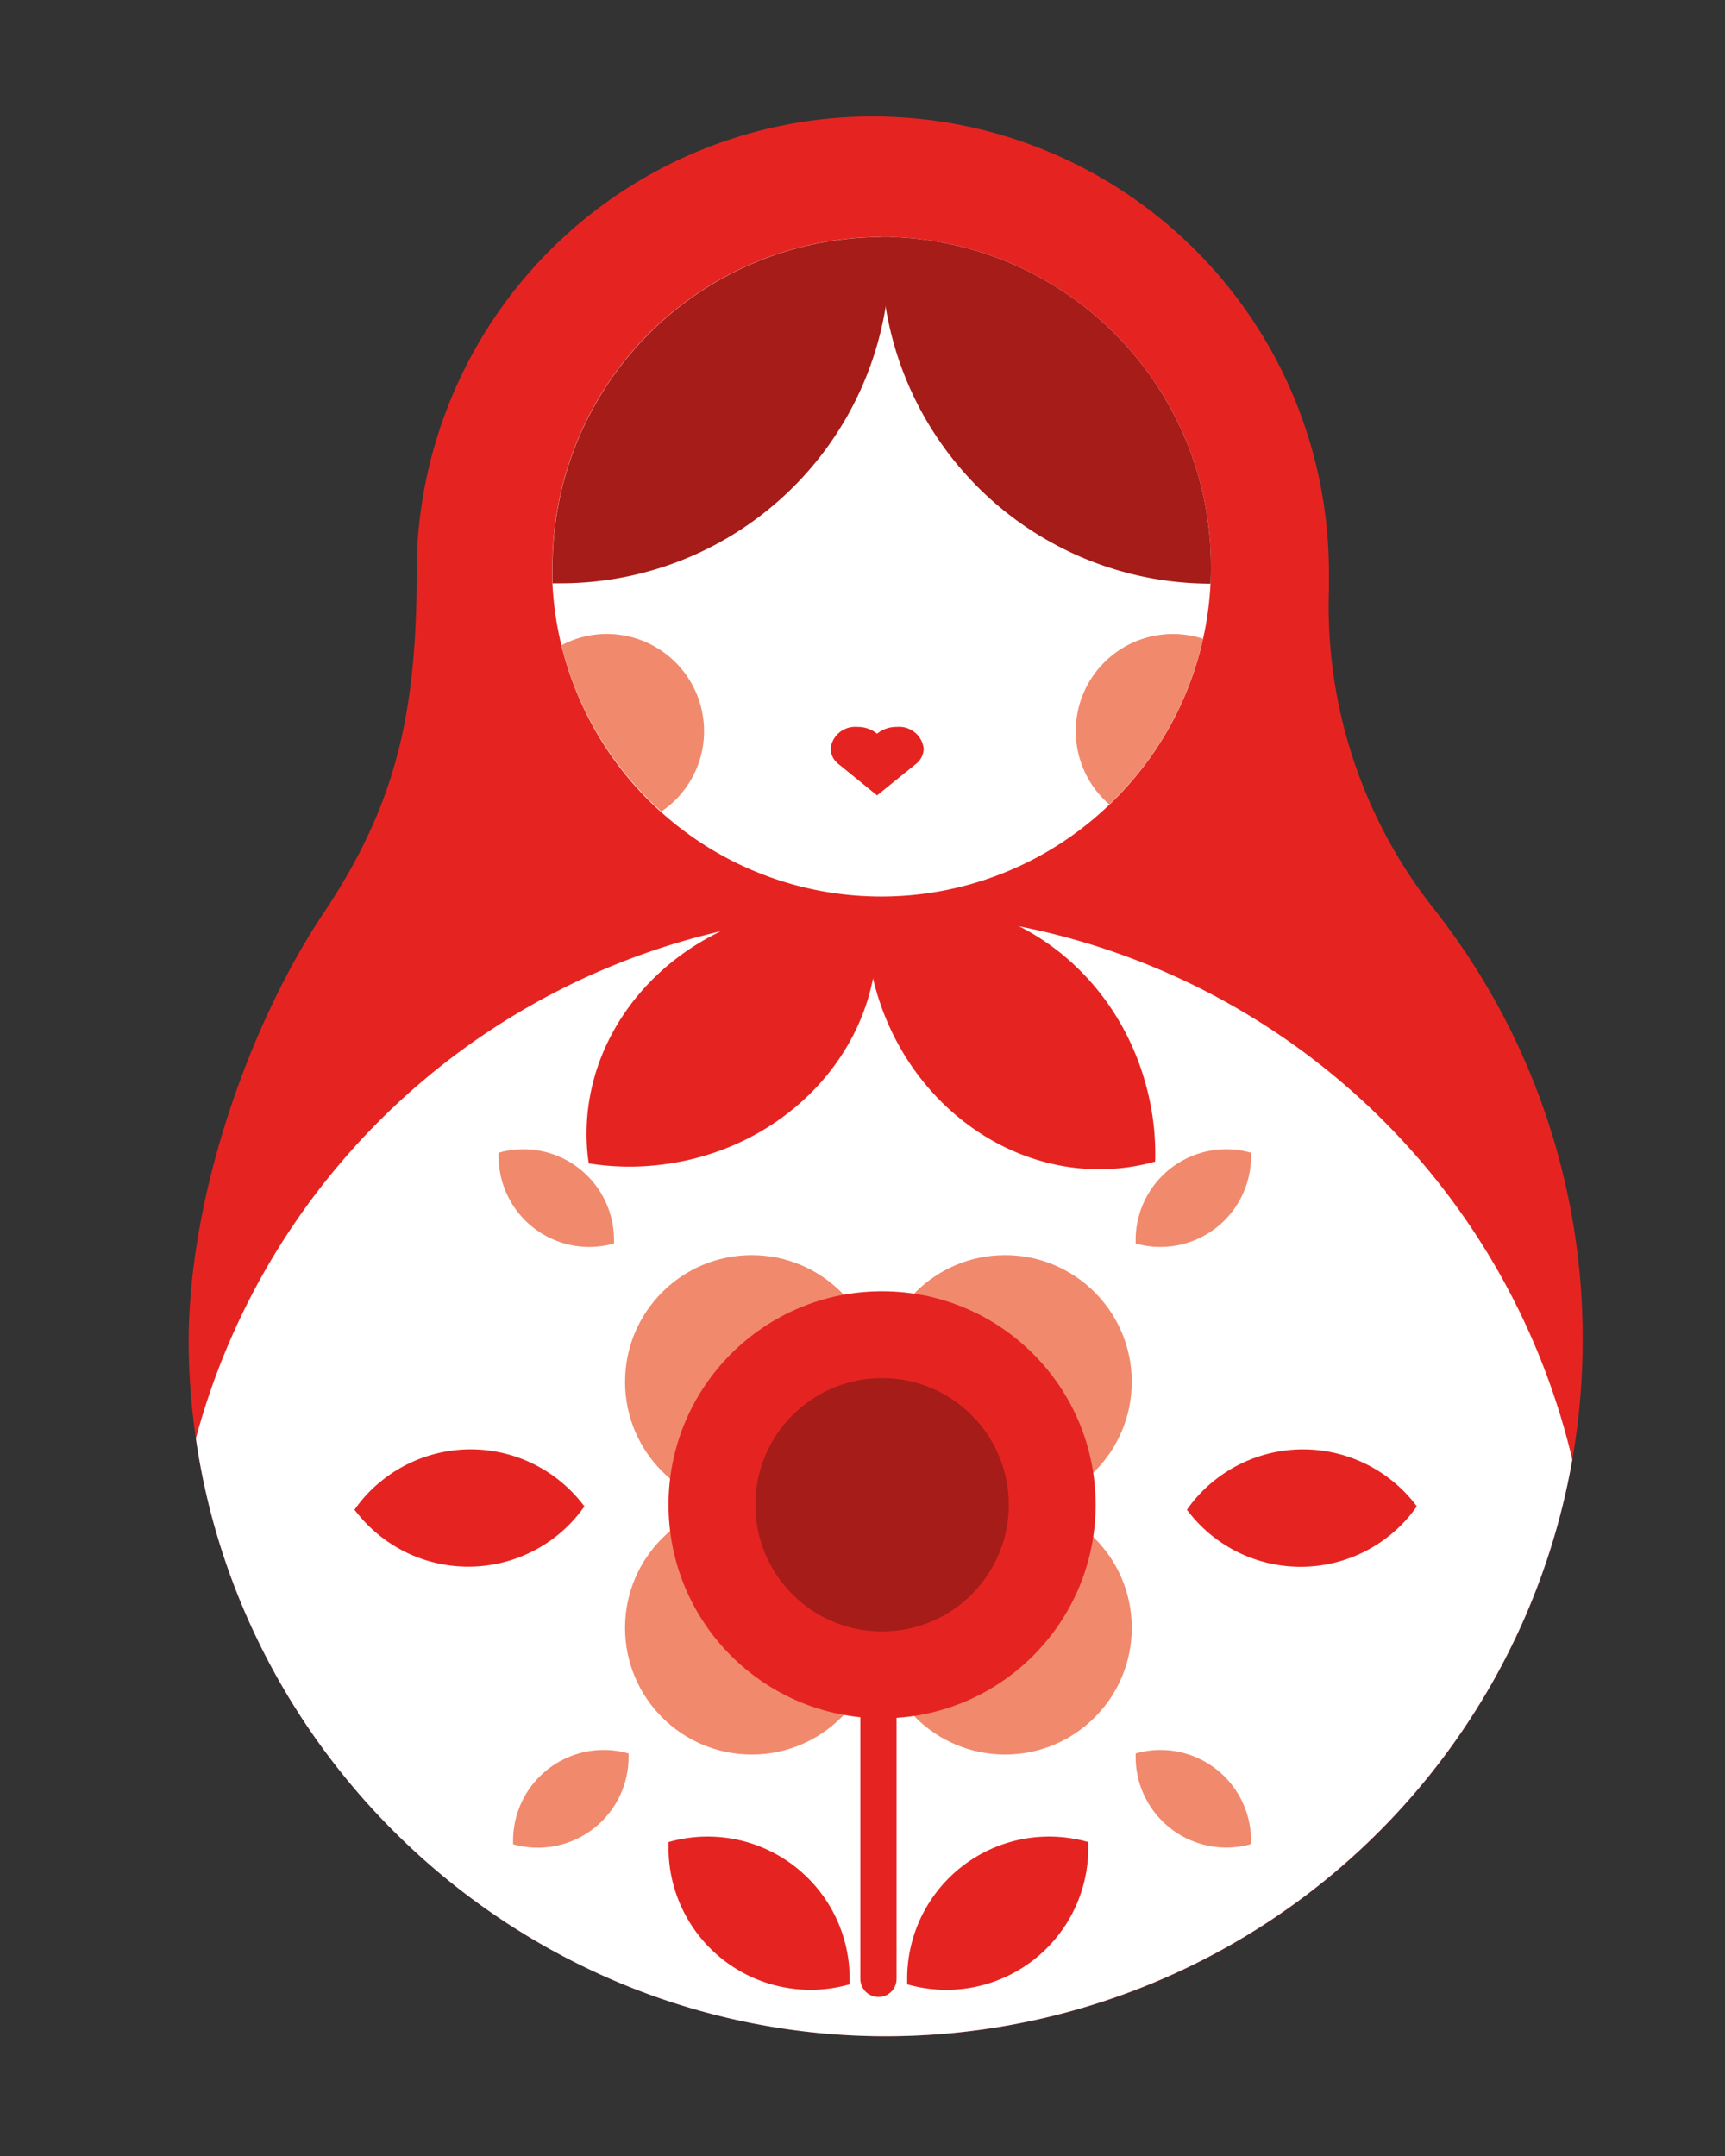 <svg xmlns="http://www.w3.org/2000/svg" viewBox="0 0 200 250"><rect x="0" y="0" width="200" height="250" fill="#333333" stroke="none"/><defs><style>.cls-1{fill:#e52421;}.cls-2{fill:#fff;}.cls-3{fill:#a51c19;}.cls-4{fill:#f1896d;}.cls-5{fill:none;stroke:#e52421;stroke-linecap:round;stroke-miterlimit:10;stroke-width:4.2px;}</style></defs><title>logo</title><g id="Lag_2" data-name="Lag 2"><path class="cls-1" d="M183.5,155.3a80.76,80.76,0,0,1-82.79,80.79c-39.66-1-72.47-31-78-69.29a78.19,78.19,0,0,1-.83-10.55c-.19-17,6.91-37.33,15.66-50.41S48.25,82,48.33,66.39c0-.58,0-1.17,0-1.76a52.89,52.89,0,0,1,105.75,2c0,.58,0,1.14,0,1.71a56.56,56.56,0,0,0,12.07,36.92A80.44,80.44,0,0,1,183.5,155.3Z"/><path class="cls-2" d="M182.3,169.23a80.84,80.84,0,0,1-81.59,66.86c-39.66-1-72.47-31-78-69.29a82.3,82.3,0,0,1,159.58,2.43Z"/><path class="cls-2" d="M140.4,65.68c0,.65,0,1.31-.05,2a38,38,0,0,1-11.74,25.64A38.17,38.17,0,0,1,64.05,67.63c0-.65,0-1.3,0-1.95a38.2,38.2,0,0,1,38.2-38.2h.93A38.19,38.19,0,0,1,140.4,65.68Z"/><path class="cls-3" d="M103.18,29.44A38.19,38.19,0,0,1,65,67.64h-.93c0-.65,0-1.3,0-1.95a38.2,38.2,0,0,1,38.2-38.2h.93C103.16,28.13,103.18,28.78,103.18,29.44Z"/><path class="cls-3" d="M140.4,65.68c0,.65,0,1.31-.05,2a38.19,38.19,0,0,1-38.15-38.2c0-.66,0-1.32,0-2h.88A38.19,38.19,0,0,1,140.4,65.68Z"/><path class="cls-4" d="M81.63,84.78a11.23,11.23,0,0,1-4.95,9.32A38.18,38.18,0,0,1,65.1,74.83a11,11,0,0,1,5.27-1.32A11.27,11.27,0,0,1,81.63,84.78Z"/><path class="cls-4" d="M139.48,74.07a38.05,38.05,0,0,1-10.87,19.21,11.26,11.26,0,0,1,10.87-19.21Z"/><path class="cls-1" d="M101.55,106.39c1.44,14.3-10,27.16-25.5,28.73a29.72,29.72,0,0,1-7.79-.22c-.05-.34-.09-.68-.13-1-1.44-14.29,10-27.16,25.5-28.73a30.16,30.16,0,0,1,7.79.22C101.47,105.7,101.51,106.05,101.55,106.39Z"/><path class="cls-1" d="M101.41,105.31c14-3.25,28.21,6.43,31.74,21.63a29.92,29.92,0,0,1,.78,7.76l-1,.25c-14,3.26-28.21-6.43-31.74-21.62a30,30,0,0,1-.78-7.76Z"/><path class="cls-1" d="M107.1,86.82a2.36,2.36,0,0,1-1,1.84l-4.41,3.57L97.3,88.66a2.36,2.36,0,0,1-1-1.84,2.87,2.87,0,0,1,3.12-2.53,3.47,3.47,0,0,1,2.27.79,3.49,3.49,0,0,1,2.27-.79A2.87,2.87,0,0,1,107.1,86.82Z"/><g id="blomst"><path class="cls-1" d="M126.18,214.26a16.45,16.45,0,0,1-21,15.83c0-.22,0-.44,0-.66a16.46,16.46,0,0,1,21-15.83C126.18,213.82,126.18,214,126.18,214.26Z"/><path class="cls-1" d="M77.51,214.26a16.46,16.46,0,0,0,21,15.83c0-.22,0-.44,0-.66a16.46,16.46,0,0,0-21-15.83C77.51,213.82,77.51,214,77.51,214.26Z"/><path class="cls-1" d="M41.5,175.56A16.47,16.47,0,0,0,64.66,178a16.24,16.24,0,0,0,3.1-3.33l-.41-.52a16.45,16.45,0,0,0-23.15-2.41,15.72,15.72,0,0,0-3.1,3.33Z"/><path class="cls-1" d="M138,175.56A16.45,16.45,0,0,0,161.17,178a16,16,0,0,0,3.1-3.33c-.13-.17-.26-.35-.4-.52a16.47,16.47,0,0,0-23.16-2.41,16,16,0,0,0-3.1,3.33Z"/><path class="cls-4" d="M57.81,134.09a10.51,10.51,0,0,0,13.38,10.1c0-.14,0-.28,0-.42a10.52,10.52,0,0,0-10.51-10.51,10.06,10.06,0,0,0-2.87.41C57.81,133.81,57.81,134,57.81,134.09Z"/><path class="cls-4" d="M59.49,213.43A10.51,10.51,0,0,1,70,202.92a10.18,10.18,0,0,1,2.88.41c0,.14,0,.28,0,.42a10.52,10.52,0,0,1-13.39,10.1Z"/><path class="cls-4" d="M145.05,134.09a10.51,10.51,0,0,1-13.38,10.1c0-.14,0-.28,0-.42a10.52,10.52,0,0,1,10.51-10.51,10.06,10.06,0,0,1,2.87.41C145.05,133.81,145.05,134,145.05,134.09Z"/><path class="cls-4" d="M145.05,213.43a10.51,10.51,0,0,0-10.5-10.51,10.18,10.18,0,0,0-2.88.41c0,.14,0,.28,0,.42A10.51,10.51,0,0,0,145,213.85C145.05,213.71,145.05,213.57,145.05,213.43Z"/><circle class="cls-4" cx="87.16" cy="160.23" r="14.69"/><circle class="cls-4" cx="116.53" cy="160.23" r="14.69"/><circle class="cls-4" cx="116.53" cy="188.76" r="14.69"/><circle class="cls-4" cx="87.16" cy="188.76" r="14.69"/><circle class="cls-1" cx="102.27" cy="174.49" r="24.76"/><circle class="cls-3" cx="102.27" cy="174.49" r="14.69"/><line class="cls-5" x1="101.85" y1="199.25" x2="101.85" y2="229.46"/></g></g></svg>
